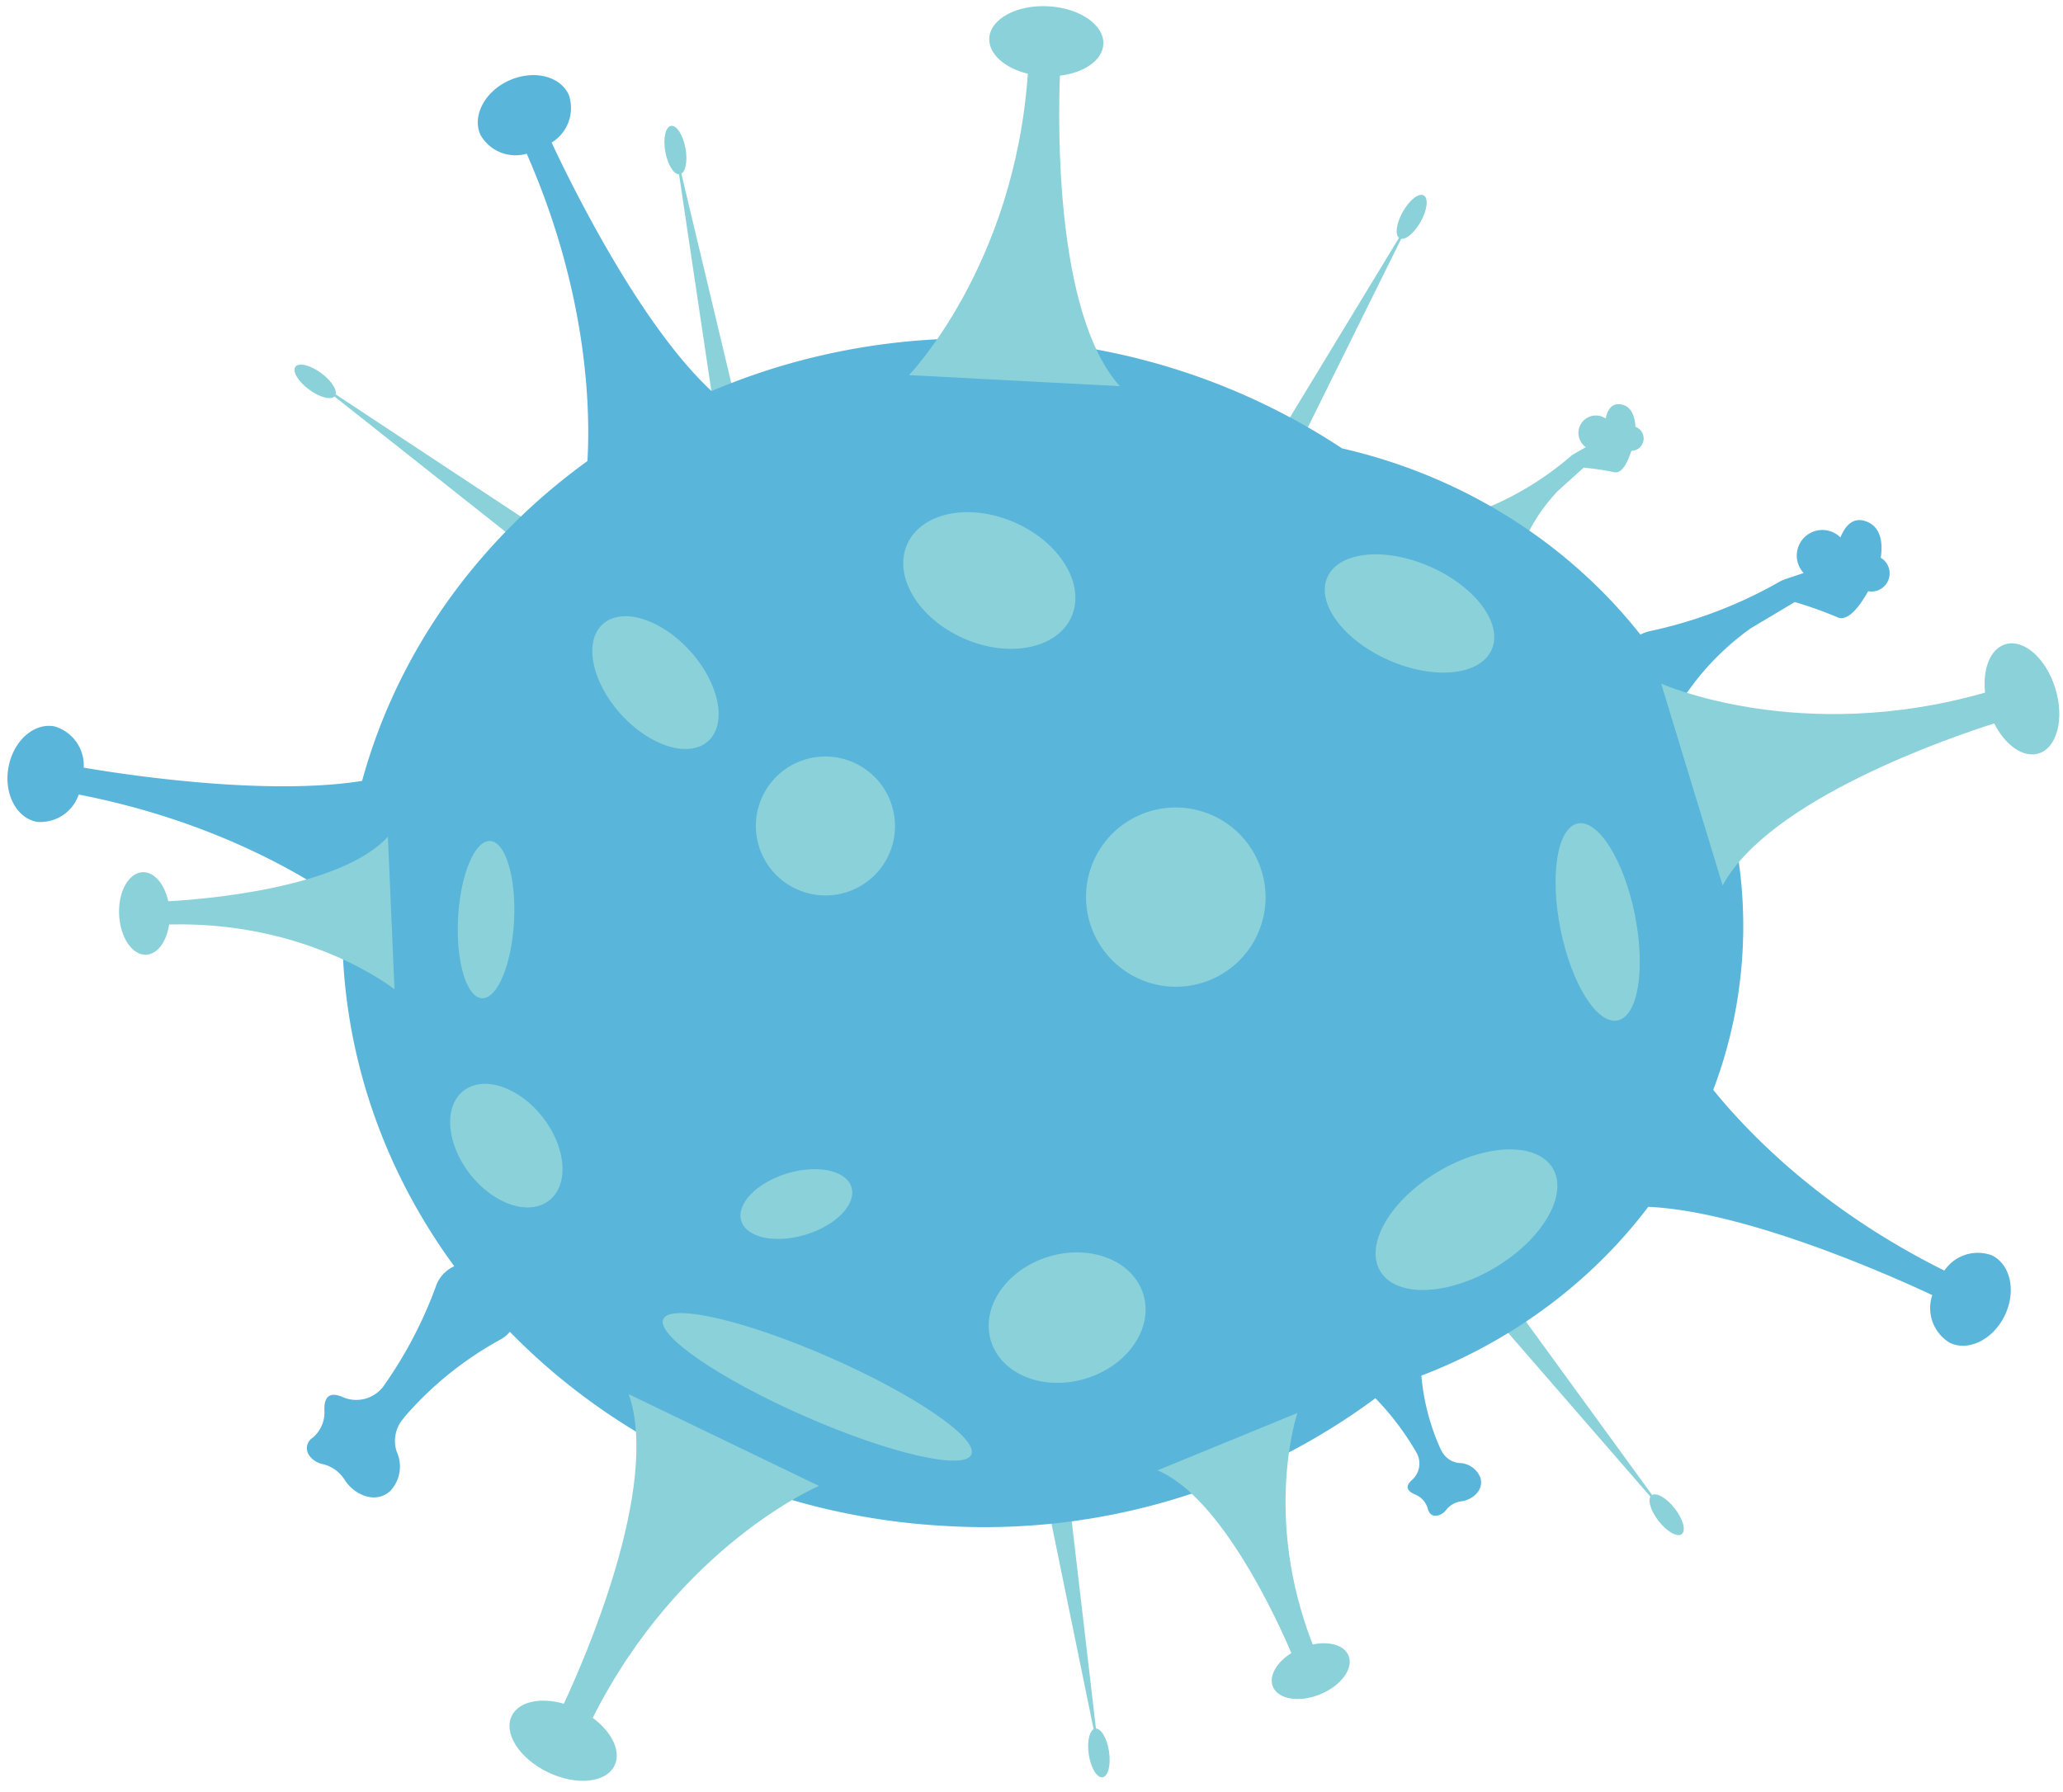 <svg xmlns="http://www.w3.org/2000/svg" width="179.262" height="155.778" viewBox="0 0 179.262 155.778">
  <g id="virus_3" data-name="virus 3" transform="translate(4.394 -3.998) rotate(3)">
    <path id="Path_259" data-name="Path 259" d="M114.011,377.128a2.965,2.965,0,0,1-.083,4.905,30.149,30.149,0,0,0-7.952,7.095l-.259.366a2.971,2.971,0,0,0-.327,2.781,3.088,3.088,0,0,1-.419,3.472c-1.3,1.235-3.165.342-3.948-.767a3.105,3.105,0,0,0-1.972-1.294,1.873,1.873,0,0,1-1.312-.8,1.078,1.078,0,0,1,.315-1.464,2.882,2.882,0,0,0,.875-2.395c-.086-.919.149-1.785,1.55-1.243a2.94,2.94,0,0,0,3.549-1.273,36.957,36.957,0,0,0,3.992-8.713,2.964,2.964,0,0,1,4.578-1.666Z" transform="translate(-68.54 -263.857)" fill="#59b5d9"/>
    <path id="Path_260" data-name="Path 260" d="M407.184,387.154a1.926,1.926,0,0,1,2.871,1.386,19.589,19.589,0,0,0,2.017,6.622l.146.25a1.931,1.931,0,0,0,1.55.952,2.011,2.011,0,0,1,1.934,1.193c.372,1.1-.66,1.96-1.529,2.118a2.02,2.02,0,0,0-1.3.812,1.225,1.225,0,0,1-.83.556c-.44.06-.663-.235-.776-.583a1.876,1.876,0,0,0-1.172-1.169c-.565-.2-1.011-.574-.312-1.252A1.911,1.911,0,0,0,410,395.6a23.8,23.8,0,0,0-4.052-4.727,1.925,1.925,0,0,1,.265-3.153Z" transform="translate(-284.692 -271.801)" fill="#59b5d9"/>
    <path id="Path_261" data-name="Path 261" d="M437.549,111.363a1.076,1.076,0,0,0,.238-2.106c-.077-.785-.378-1.788-1.389-1.88-.818-.074-1.124.592-1.223,1.3a1.515,1.515,0,0,0-1.6,2.573l-.949.61a2.39,2.39,0,0,0-.348.274,26.861,26.861,0,0,1-6.667,4.67,2.237,2.237,0,0,0-.6,3.6h0a2.24,2.24,0,0,0,3.644-.7,15.542,15.542,0,0,1,2.689-4.522l2.145-2.145a23.906,23.906,0,0,1,2.671.259C436.853,113.421,437.3,112.291,437.549,111.363Z" transform="translate(-298.113 -75.43)" fill="#8bd1d9"/>
    <path id="Path_262" data-name="Path 262" d="M489.938,143.637a1.58,1.58,0,0,0,1.511-2.454,1.556,1.556,0,0,0-.571-.509c.11-1.151-.033-2.68-1.464-3.1-1.157-.339-1.788.532-2.127,1.52a2.223,2.223,0,0,0-3.326,2.9,2.114,2.114,0,0,0,.295.354l-1.538.607a3.207,3.207,0,0,0-.577.3,39.263,39.263,0,0,1-10.917,4.825,3.282,3.282,0,0,0-1.895,5.01h0a3.288,3.288,0,0,0,5.444.033,22.864,22.864,0,0,1,5.152-5.741l3.695-2.475a35.115,35.115,0,0,1,3.772,1.13C488.35,146.4,489.316,144.9,489.938,143.637Z" transform="translate(-329.318 -96.596)" fill="#59b5d9"/>
    <g id="Group_124" data-name="Group 124" transform="translate(131.482 110.347)">
      <path id="Path_263" data-name="Path 263" d="M443.414,370.94l14.612,18.015L441.98,372.32Z" transform="translate(-441.98 -370.94)" fill="#8bd1d9"/>
      <ellipse id="Ellipse_269" data-name="Ellipse 269" cx="0.889" cy="2.136" rx="0.889" ry="2.136" transform="translate(13.782 16.729) rotate(-40.941)" fill="#8bd1d9"/>
    </g>
    <g id="Group_125" data-name="Group 125" transform="translate(93.378 128.808)">
      <path id="Path_264" data-name="Path 264" d="M315.815,433l3.891,22.864L313.89,433.5Z" transform="translate(-313.89 -433)" fill="#8bd1d9"/>
      <ellipse id="Ellipse_270" data-name="Ellipse 270" cx="0.889" cy="2.136" rx="0.889" ry="2.136" transform="matrix(0.98, -0.2, 0.2, 0.98, 4.475, 20.643)" fill="#8bd1d9"/>
    </g>
    <g id="Group_126" data-name="Group 126" transform="translate(22.632 33.968)">
      <path id="Path_265" data-name="Path 265" d="M101.777,133.419,82.86,120l19.925,11.706Z" transform="translate(-80.841 -118.271)" fill="#8bd1d9"/>
      <ellipse id="Ellipse_271" data-name="Ellipse 271" cx="0.889" cy="2.136" rx="0.889" ry="2.136" transform="matrix(0.551, -0.834, 0.834, 0.551, 0, 1.484)" fill="#8bd1d9"/>
    </g>
    <g id="Group_127" data-name="Group 127" transform="translate(53.753 11.892)">
      <path id="Path_266" data-name="Path 266" d="M189.667,69.35,185.05,46.62l6.527,22.168Z" transform="translate(-183.752 -44.644)" fill="#8bd1d9"/>
      <ellipse id="Ellipse_272" data-name="Ellipse 272" cx="0.889" cy="2.136" rx="0.889" ry="2.136" transform="translate(0 0.412) rotate(-13.379)" fill="#8bd1d9"/>
    </g>
    <g id="Group_128" data-name="Group 128" transform="translate(108.478 14.313)">
      <path id="Path_267" data-name="Path 267" d="M364.65,75.371,375.633,54.94l-9.156,21.219Z" transform="translate(-364.65 -52.91)" fill="#8bd1d9"/>
      <ellipse id="Ellipse_273" data-name="Ellipse 273" cx="2.136" cy="0.889" rx="2.136" ry="0.889" transform="translate(9.083 3.827) rotate(-63.627)" fill="#8bd1d9"/>
    </g>
    <path id="Path_268" data-name="Path 268" d="M221.448,147.464c0-20.785-15.963-38.071-37.042-41.745A57.755,57.755,0,0,0,154.97,97.77c-30.486,0-55.2,23.12-55.2,51.639s24.715,51.639,55.2,51.639a57.067,57.067,0,0,0,37.964-14.157C209.644,180.618,221.448,165.333,221.448,147.464Z" transform="translate(-70.089 -68.685)" fill="#59b5d9"/>
    <path id="Path_269" data-name="Path 269" d="M151.948,56.688c-7.514-3.4-16.263-19.208-18.265-22.974a3.526,3.526,0,0,0,1.273-4.218c-.836-1.609-3.186-2.044-5.253-.973s-3.064,3.248-2.225,4.858a3.509,3.509,0,0,0,4.093,1.413c8.139,16.186,6.542,29.085,6.542,29.085Z" transform="translate(-89.345 -19.626)" fill="#59b5d9"/>
    <path id="Path_270" data-name="Path 270" d="M35.866,226.751c-7.074,4.239-25.051,2.43-29.287,1.931a3.53,3.53,0,0,0-2.743-3.451C2.04,225,.341,226.688.046,229s.925,4.367,2.725,4.6a3.508,3.508,0,0,0,3.492-2.561C24.2,233.557,33.9,242.217,33.9,242.217Z" transform="translate(0 -158.215)" fill="#59b5d9"/>
    <path id="Path_271" data-name="Path 271" d="M472.77,308.636c7.946-2.207,24.795,4.313,28.745,5.92a3.524,3.524,0,0,0,1.728,4.055c1.672.7,3.757-.476,4.656-2.624s.268-4.456-1.4-5.155a3.508,3.508,0,0,0-4.046,1.541c-16.623-7.2-23.667-18.122-23.667-18.122Z" transform="translate(-332.129 -206.717)" fill="#59b5d9"/>
    <path id="Path_272" data-name="Path 272" d="M275.174,32.645c-6-6-6.565-22.733-6.61-26.678,2.085-.357,3.62-1.529,3.62-2.924,0-1.684-2.222-3.043-4.962-3.043s-4.962,1.359-4.962,3.04c0,1.368,1.475,2.526,3.507,2.906-.283,16.781-8.948,26.7-8.948,26.7h18.354Z" transform="translate(-180.42)" fill="#8bd1d9"/>
    <path id="Path_273" data-name="Path 273" d="M487.216,193.462c3.6-7.69,19.134-13.919,22.828-15.305,1.047,1.838,2.671,2.883,3.983,2.407,1.58-.571,2.1-3.124,1.169-5.7s-2.969-4.2-4.549-3.626c-1.288.467-1.871,2.249-1.538,4.287-15.871,5.453-28.15.687-28.15.687Z" transform="translate(-337.883 -120.217)" fill="#8bd1d9"/>
    <path id="Path_274" data-name="Path 274" d="M346.07,412.216c5.723,2.05,11.209,12.708,12.447,15.249-1.241.872-1.874,2.1-1.449,3,.515,1.089,2.368,1.288,4.141.449s2.8-2.4,2.282-3.486c-.419-.887-1.728-1.184-3.159-.806-4.956-10.95-2.38-20.023-2.38-20.023Z" transform="translate(-243.12 -285.645)" fill="#8bd1d9"/>
    <path id="Path_275" data-name="Path 275" d="M169.786,411.34c3.216,7.859-2.737,23.5-4.221,27.16-2.062-.476-3.93.012-4.468,1.3-.649,1.55.872,3.662,3.4,4.721s5.1.663,5.75-.886c.53-1.264-.384-2.9-2.112-4.037,6.747-15.365,18.575-21.163,18.575-21.163Z" transform="translate(-113.067 -288.975)" fill="#8bd1d9"/>
    <path id="Path_276" data-name="Path 276" d="M57.577,252.38c-3.912,4.742-15.927,6.3-18.768,6.6-.4-1.478-1.351-2.5-2.356-2.407-1.211.116-2.038,1.809-1.847,3.784s1.324,3.481,2.532,3.365c.988-.1,1.716-1.237,1.853-2.728,12.11-.955,19.854,4.6,19.854,4.6Z" transform="translate(-24.29 -177.302)" fill="#8bd1d9"/>
    <ellipse id="Ellipse_274" data-name="Ellipse 274" cx="5.007" cy="2.781" rx="5.007" ry="2.781" transform="matrix(0.94, -0.341, 0.341, 0.94, 64.748, 104.194)" fill="#8bd1d9"/>
    <ellipse id="Ellipse_275" data-name="Ellipse 275" cx="6.925" cy="5.539" rx="6.925" ry="5.539" transform="matrix(0.94, -0.341, 0.341, 0.94, 86.017, 110.882)" fill="#8bd1d9"/>
    <ellipse id="Ellipse_276" data-name="Ellipse 276" cx="3.29" cy="8.728" rx="3.29" ry="8.728" transform="matrix(0.969, -0.249, 0.249, 0.969, 133.291, 69.339)" fill="#8bd1d9"/>
    <ellipse id="Ellipse_277" data-name="Ellipse 277" cx="2.778" cy="14.624" rx="2.778" ry="14.624" transform="translate(58.389 118.296) rotate(-69.274)" fill="#8bd1d9"/>
    <ellipse id="Ellipse_278" data-name="Ellipse 278" cx="8.728" cy="4.849" rx="8.728" ry="4.849" transform="translate(118.672 104.241) rotate(-33.82)" fill="#8bd1d9"/>
    <ellipse id="Ellipse_279" data-name="Ellipse 279" cx="4.075" cy="6.842" rx="4.075" ry="6.842" transform="translate(48.085 58.529) rotate(-45)" fill="#8bd1d9"/>
    <ellipse id="Ellipse_280" data-name="Ellipse 280" cx="2.436" cy="6.842" rx="2.436" ry="6.842" transform="translate(39.745 74.983)" fill="#8bd1d9"/>
    <ellipse id="Ellipse_281" data-name="Ellipse 281" cx="6.036" cy="6.048" rx="6.036" ry="6.048" transform="translate(63.412 75.662) rotate(-69.274)" fill="#8bd1d9"/>
    <ellipse id="Ellipse_282" data-name="Ellipse 282" cx="4.013" cy="6.048" rx="4.013" ry="6.048" transform="translate(37.975 99.411) rotate(-40.941)" fill="#8bd1d9"/>
    <ellipse id="Ellipse_283" data-name="Ellipse 283" cx="7.788" cy="7.803" rx="7.788" ry="7.803" transform="translate(91.878 81.259) rotate(-69.274)" fill="#8bd1d9"/>
    <ellipse id="Ellipse_284" data-name="Ellipse 284" cx="4.444" cy="7.803" rx="4.444" ry="7.803" transform="translate(112.051 52.451) rotate(-69.274)" fill="#8bd1d9"/>
    <ellipse id="Ellipse_285" data-name="Ellipse 285" cx="5.506" cy="7.803" rx="5.506" ry="7.803" transform="translate(75.063 52.494) rotate(-69.274)" fill="#8bd1d9"/>
  </g>
</svg>
